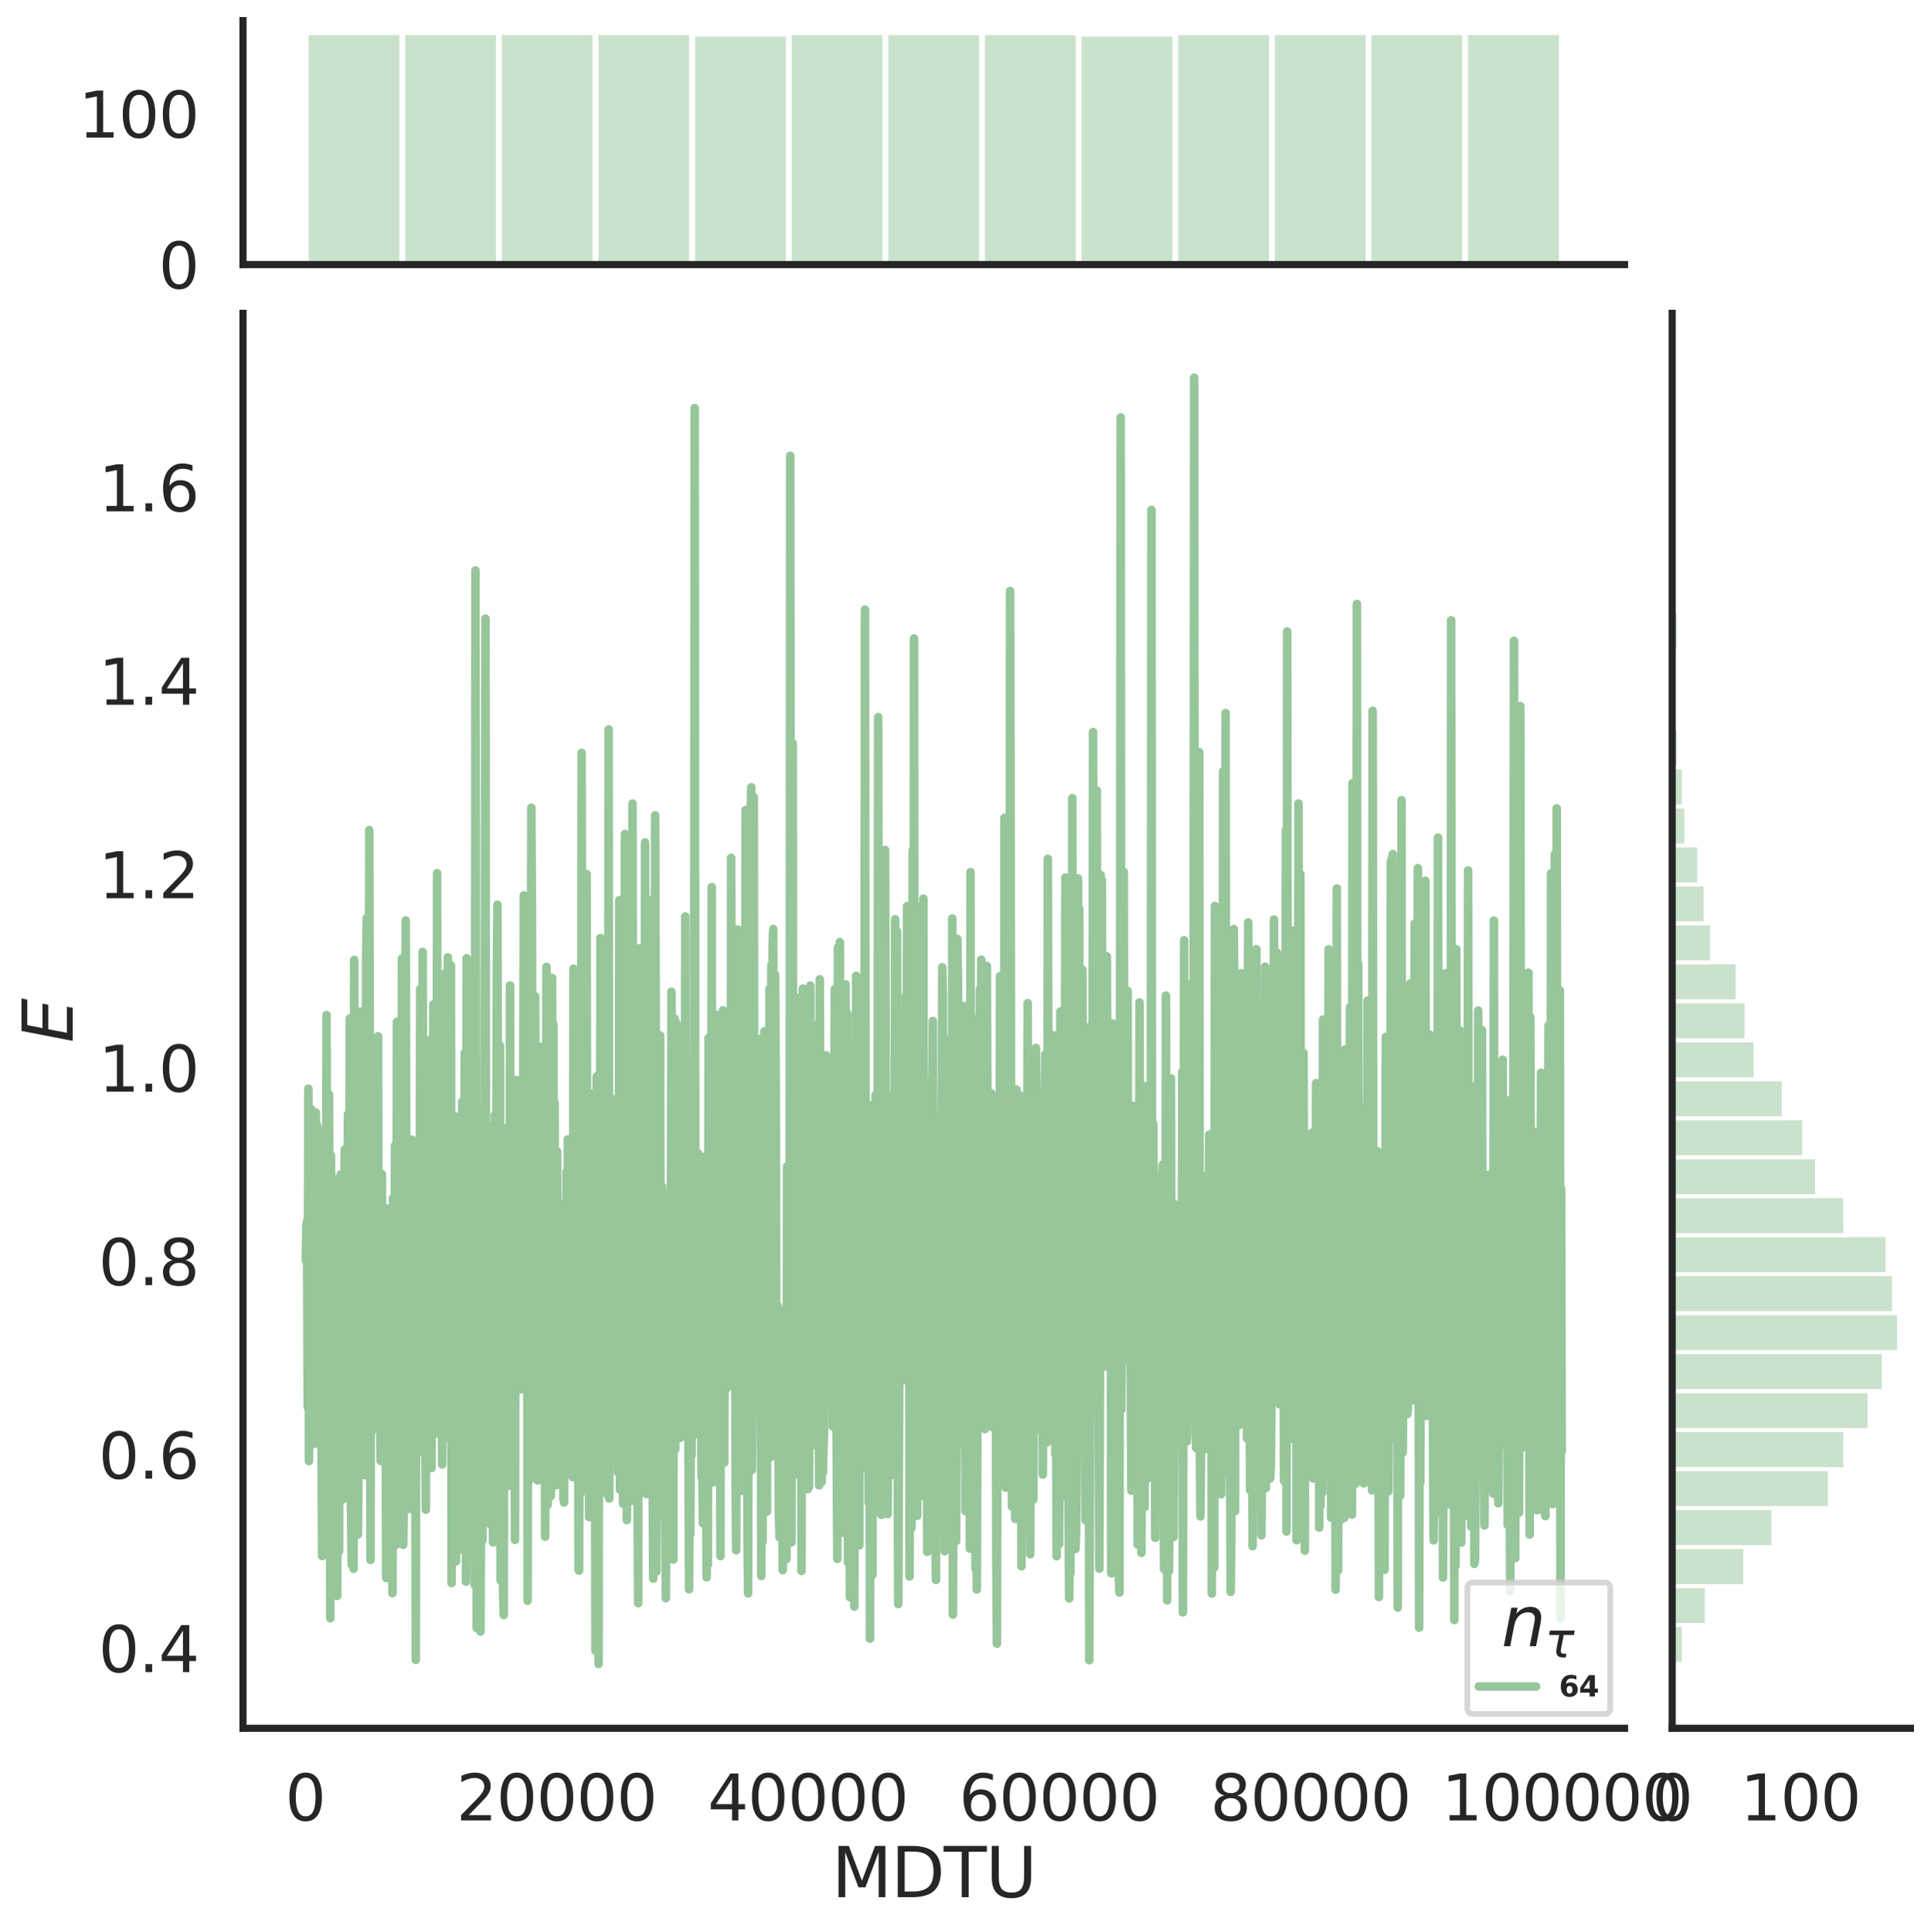 <?xml version="1.0" encoding="utf-8" standalone="no"?>
<!DOCTYPE svg PUBLIC "-//W3C//DTD SVG 1.1//EN"
  "http://www.w3.org/Graphics/SVG/1.1/DTD/svg11.dtd">
<svg height="675.079pt" version="1.1" viewBox="0 0 674.774 675.079" width="674.774pt" xmlns="http://www.w3.org/2000/svg" xmlns:xlink="http://www.w3.org/1999/xlink">
 <defs>
  <style type="text/css">*{stroke-linecap:butt;stroke-linejoin:round;}</style>
 </defs>
 <g id="figure_1">
  <g id="patch_1">
   <path d="M 0 675.079 
L 674.774 675.079 
L 674.774 0 
L 0 0 
z
" style="fill:#ffffff;"/>
  </g>
  <g id="axes_1">
   <g id="patch_2">
    <path d="M 84.914 603.86 
L 567.69 603.86 
L 567.69 109.485 
L 84.914 109.485 
z
" style="fill:none;"/>
   </g>
   <g id="matplotlib.axis_1">
    <g id="xtick_1">
     <g id="text_1">
      <!-- 0 -->
      <g style="fill:#262626;" transform="translate(99.64 636.077)scale(0.22 -0.22)">
       <defs>
        <path d="M 2034 4250 
Q 1547 4250 1301 3770 
Q 1056 3291 1056 2328 
Q 1056 1369 1301 889 
Q 1547 409 2034 409 
Q 2525 409 2770 889 
Q 3016 1369 3016 2328 
Q 3016 3291 2770 3770 
Q 2525 4250 2034 4250 
z
M 2034 4750 
Q 2819 4750 3233 4129 
Q 3647 3509 3647 2328 
Q 3647 1150 3233 529 
Q 2819 -91 2034 -91 
Q 1250 -91 836 529 
Q 422 1150 422 2328 
Q 422 3509 836 4129 
Q 1250 4750 2034 4750 
z
" id="DejaVuSans-30" transform="scale(0.016)"/>
       </defs>
       <use xlink:href="#DejaVuSans-30"/>
      </g>
     </g>
    </g>
    <g id="xtick_2">
     <g id="text_2">
      <!-- 20000 -->
      <g style="fill:#262626;" transform="translate(159.467 636.077)scale(0.22 -0.22)">
       <defs>
        <path d="M 1228 531 
L 3431 531 
L 3431 0 
L 469 0 
L 469 531 
Q 828 903 1448 1529 
Q 2069 2156 2228 2338 
Q 2531 2678 2651 2914 
Q 2772 3150 2772 3378 
Q 2772 3750 2511 3984 
Q 2250 4219 1831 4219 
Q 1534 4219 1204 4116 
Q 875 4013 500 3803 
L 500 4441 
Q 881 4594 1212 4672 
Q 1544 4750 1819 4750 
Q 2544 4750 2975 4387 
Q 3406 4025 3406 3419 
Q 3406 3131 3298 2873 
Q 3191 2616 2906 2266 
Q 2828 2175 2409 1742 
Q 1991 1309 1228 531 
z
" id="DejaVuSans-32" transform="scale(0.016)"/>
       </defs>
       <use xlink:href="#DejaVuSans-32"/>
       <use x="63.623" xlink:href="#DejaVuSans-30"/>
       <use x="127.246" xlink:href="#DejaVuSans-30"/>
       <use x="190.869" xlink:href="#DejaVuSans-30"/>
       <use x="254.492" xlink:href="#DejaVuSans-30"/>
      </g>
     </g>
    </g>
    <g id="xtick_3">
     <g id="text_3">
      <!-- 40000 -->
      <g style="fill:#262626;" transform="translate(247.288 636.077)scale(0.22 -0.22)">
       <defs>
        <path d="M 2419 4116 
L 825 1625 
L 2419 1625 
L 2419 4116 
z
M 2253 4666 
L 3047 4666 
L 3047 1625 
L 3713 1625 
L 3713 1100 
L 3047 1100 
L 3047 0 
L 2419 0 
L 2419 1100 
L 313 1100 
L 313 1709 
L 2253 4666 
z
" id="DejaVuSans-34" transform="scale(0.016)"/>
       </defs>
       <use xlink:href="#DejaVuSans-34"/>
       <use x="63.623" xlink:href="#DejaVuSans-30"/>
       <use x="127.246" xlink:href="#DejaVuSans-30"/>
       <use x="190.869" xlink:href="#DejaVuSans-30"/>
       <use x="254.492" xlink:href="#DejaVuSans-30"/>
      </g>
     </g>
    </g>
    <g id="xtick_4">
     <g id="text_4">
      <!-- 60000 -->
      <g style="fill:#262626;" transform="translate(335.109 636.077)scale(0.22 -0.22)">
       <defs>
        <path d="M 2113 2584 
Q 1688 2584 1439 2293 
Q 1191 2003 1191 1497 
Q 1191 994 1439 701 
Q 1688 409 2113 409 
Q 2538 409 2786 701 
Q 3034 994 3034 1497 
Q 3034 2003 2786 2293 
Q 2538 2584 2113 2584 
z
M 3366 4563 
L 3366 3988 
Q 3128 4100 2886 4159 
Q 2644 4219 2406 4219 
Q 1781 4219 1451 3797 
Q 1122 3375 1075 2522 
Q 1259 2794 1537 2939 
Q 1816 3084 2150 3084 
Q 2853 3084 3261 2657 
Q 3669 2231 3669 1497 
Q 3669 778 3244 343 
Q 2819 -91 2113 -91 
Q 1303 -91 875 529 
Q 447 1150 447 2328 
Q 447 3434 972 4092 
Q 1497 4750 2381 4750 
Q 2619 4750 2861 4703 
Q 3103 4656 3366 4563 
z
" id="DejaVuSans-36" transform="scale(0.016)"/>
       </defs>
       <use xlink:href="#DejaVuSans-36"/>
       <use x="63.623" xlink:href="#DejaVuSans-30"/>
       <use x="127.246" xlink:href="#DejaVuSans-30"/>
       <use x="190.869" xlink:href="#DejaVuSans-30"/>
       <use x="254.492" xlink:href="#DejaVuSans-30"/>
      </g>
     </g>
    </g>
    <g id="xtick_5">
     <g id="text_5">
      <!-- 80000 -->
      <g style="fill:#262626;" transform="translate(422.93 636.077)scale(0.22 -0.22)">
       <defs>
        <path d="M 2034 2216 
Q 1584 2216 1326 1975 
Q 1069 1734 1069 1313 
Q 1069 891 1326 650 
Q 1584 409 2034 409 
Q 2484 409 2743 651 
Q 3003 894 3003 1313 
Q 3003 1734 2745 1975 
Q 2488 2216 2034 2216 
z
M 1403 2484 
Q 997 2584 770 2862 
Q 544 3141 544 3541 
Q 544 4100 942 4425 
Q 1341 4750 2034 4750 
Q 2731 4750 3128 4425 
Q 3525 4100 3525 3541 
Q 3525 3141 3298 2862 
Q 3072 2584 2669 2484 
Q 3125 2378 3379 2068 
Q 3634 1759 3634 1313 
Q 3634 634 3220 271 
Q 2806 -91 2034 -91 
Q 1263 -91 848 271 
Q 434 634 434 1313 
Q 434 1759 690 2068 
Q 947 2378 1403 2484 
z
M 1172 3481 
Q 1172 3119 1398 2916 
Q 1625 2713 2034 2713 
Q 2441 2713 2670 2916 
Q 2900 3119 2900 3481 
Q 2900 3844 2670 4047 
Q 2441 4250 2034 4250 
Q 1625 4250 1398 4047 
Q 1172 3844 1172 3481 
z
" id="DejaVuSans-38" transform="scale(0.016)"/>
       </defs>
       <use xlink:href="#DejaVuSans-38"/>
       <use x="63.623" xlink:href="#DejaVuSans-30"/>
       <use x="127.246" xlink:href="#DejaVuSans-30"/>
       <use x="190.869" xlink:href="#DejaVuSans-30"/>
       <use x="254.492" xlink:href="#DejaVuSans-30"/>
      </g>
     </g>
    </g>
    <g id="xtick_6">
     <g id="text_6">
      <!-- 100000 -->
      <g style="fill:#262626;" transform="translate(503.753 636.077)scale(0.22 -0.22)">
       <defs>
        <path d="M 794 531 
L 1825 531 
L 1825 4091 
L 703 3866 
L 703 4441 
L 1819 4666 
L 2450 4666 
L 2450 531 
L 3481 531 
L 3481 0 
L 794 0 
L 794 531 
z
" id="DejaVuSans-31" transform="scale(0.016)"/>
       </defs>
       <use xlink:href="#DejaVuSans-31"/>
       <use x="63.623" xlink:href="#DejaVuSans-30"/>
       <use x="127.246" xlink:href="#DejaVuSans-30"/>
       <use x="190.869" xlink:href="#DejaVuSans-30"/>
       <use x="254.492" xlink:href="#DejaVuSans-30"/>
       <use x="318.115" xlink:href="#DejaVuSans-30"/>
      </g>
     </g>
    </g>
    <g id="text_7">
     <!-- MDTU -->
     <g style="fill:#262626;" transform="translate(290.596 662.888)scale(0.24 -0.24)">
      <defs>
       <path d="M 628 4666 
L 1569 4666 
L 2759 1491 
L 3956 4666 
L 4897 4666 
L 4897 0 
L 4281 0 
L 4281 4097 
L 3078 897 
L 2444 897 
L 1241 4097 
L 1241 0 
L 628 0 
L 628 4666 
z
" id="DejaVuSans-4d" transform="scale(0.016)"/>
       <path d="M 1259 4147 
L 1259 519 
L 2022 519 
Q 2988 519 3436 956 
Q 3884 1394 3884 2338 
Q 3884 3275 3436 3711 
Q 2988 4147 2022 4147 
L 1259 4147 
z
M 628 4666 
L 1925 4666 
Q 3281 4666 3915 4102 
Q 4550 3538 4550 2338 
Q 4550 1131 3912 565 
Q 3275 0 1925 0 
L 628 0 
L 628 4666 
z
" id="DejaVuSans-44" transform="scale(0.016)"/>
       <path d="M -19 4666 
L 3928 4666 
L 3928 4134 
L 2272 4134 
L 2272 0 
L 1638 0 
L 1638 4134 
L -19 4134 
L -19 4666 
z
" id="DejaVuSans-54" transform="scale(0.016)"/>
       <path d="M 556 4666 
L 1191 4666 
L 1191 1831 
Q 1191 1081 1462 751 
Q 1734 422 2344 422 
Q 2950 422 3222 751 
Q 3494 1081 3494 1831 
L 3494 4666 
L 4128 4666 
L 4128 1753 
Q 4128 841 3676 375 
Q 3225 -91 2344 -91 
Q 1459 -91 1007 375 
Q 556 841 556 1753 
L 556 4666 
z
" id="DejaVuSans-55" transform="scale(0.016)"/>
      </defs>
      <use xlink:href="#DejaVuSans-4d"/>
      <use x="86.279" xlink:href="#DejaVuSans-44"/>
      <use x="163.281" xlink:href="#DejaVuSans-54"/>
      <use x="224.365" xlink:href="#DejaVuSans-55"/>
     </g>
    </g>
   </g>
   <g id="matplotlib.axis_2">
    <g id="ytick_1">
     <g id="text_8">
      <!-- 0.4 -->
      <g style="fill:#262626;" transform="translate(34.428 584.245)scale(0.22 -0.22)">
       <defs>
        <path d="M 684 794 
L 1344 794 
L 1344 0 
L 684 0 
L 684 794 
z
" id="DejaVuSans-2e" transform="scale(0.016)"/>
       </defs>
       <use xlink:href="#DejaVuSans-30"/>
       <use x="63.623" xlink:href="#DejaVuSans-2e"/>
       <use x="95.41" xlink:href="#DejaVuSans-34"/>
      </g>
     </g>
    </g>
    <g id="ytick_2">
     <g id="text_9">
      <!-- 0.6 -->
      <g style="fill:#262626;" transform="translate(34.428 516.644)scale(0.22 -0.22)">
       <use xlink:href="#DejaVuSans-30"/>
       <use x="63.623" xlink:href="#DejaVuSans-2e"/>
       <use x="95.41" xlink:href="#DejaVuSans-36"/>
      </g>
     </g>
    </g>
    <g id="ytick_3">
     <g id="text_10">
      <!-- 0.8 -->
      <g style="fill:#262626;" transform="translate(34.428 449.043)scale(0.22 -0.22)">
       <use xlink:href="#DejaVuSans-30"/>
       <use x="63.623" xlink:href="#DejaVuSans-2e"/>
       <use x="95.41" xlink:href="#DejaVuSans-38"/>
      </g>
     </g>
    </g>
    <g id="ytick_4">
     <g id="text_11">
      <!-- 1.0 -->
      <g style="fill:#262626;" transform="translate(34.428 381.442)scale(0.22 -0.22)">
       <use xlink:href="#DejaVuSans-31"/>
       <use x="63.623" xlink:href="#DejaVuSans-2e"/>
       <use x="95.41" xlink:href="#DejaVuSans-30"/>
      </g>
     </g>
    </g>
    <g id="ytick_5">
     <g id="text_12">
      <!-- 1.2 -->
      <g style="fill:#262626;" transform="translate(34.428 313.841)scale(0.22 -0.22)">
       <use xlink:href="#DejaVuSans-31"/>
       <use x="63.623" xlink:href="#DejaVuSans-2e"/>
       <use x="95.41" xlink:href="#DejaVuSans-32"/>
      </g>
     </g>
    </g>
    <g id="ytick_6">
     <g id="text_13">
      <!-- 1.4 -->
      <g style="fill:#262626;" transform="translate(34.428 246.24)scale(0.22 -0.22)">
       <use xlink:href="#DejaVuSans-31"/>
       <use x="63.623" xlink:href="#DejaVuSans-2e"/>
       <use x="95.41" xlink:href="#DejaVuSans-34"/>
      </g>
     </g>
    </g>
    <g id="ytick_7">
     <g id="text_14">
      <!-- 1.6 -->
      <g style="fill:#262626;" transform="translate(34.428 178.639)scale(0.22 -0.22)">
       <use xlink:href="#DejaVuSans-31"/>
       <use x="63.623" xlink:href="#DejaVuSans-2e"/>
       <use x="95.41" xlink:href="#DejaVuSans-36"/>
      </g>
     </g>
    </g>
    <g id="text_15">
     <!-- $E$ -->
     <g style="fill:#262626;" transform="translate(25.436 364.352)rotate(-90)scale(0.24 -0.24)">
      <defs>
       <path d="M 1081 4666 
L 4031 4666 
L 3928 4134 
L 1606 4134 
L 1338 2753 
L 3566 2753 
L 3463 2222 
L 1234 2222 
L 909 531 
L 3284 531 
L 3181 0 
L 172 0 
L 1081 4666 
z
" id="DejaVuSans-Oblique-45" transform="scale(0.016)"/>
      </defs>
      <use transform="translate(0 0.094)" xlink:href="#DejaVuSans-Oblique-45"/>
     </g>
    </g>
   </g>
   <g id="line2d_1">
    <path clip-path="url(#p8bca4c9fd3)" d="M 106.859 440.351 
L 107.078 428.041 
L 107.298 426.622 
L 107.517 491.6 
L 107.737 380.391 
L 107.956 510.504 
L 108.176 449.357 
L 108.396 432.79 
L 108.615 483.554 
L 108.835 387.63 
L 109.274 486.029 
L 109.493 466.968 
L 109.713 471.021 
L 109.932 504.502 
L 110.372 388.748 
L 110.591 465.831 
L 110.811 393.073 
L 111.03 499.776 
L 111.25 408.895 
L 111.469 437.582 
L 111.689 405.34 
L 111.908 444.67 
L 112.128 462.903 
L 112.567 543.72 
L 113.006 402.699 
L 113.226 394.735 
L 113.445 431.47 
L 113.665 443.346 
L 113.884 468.862 
L 114.104 354.657 
L 114.324 441.934 
L 114.543 432.66 
L 114.763 435.247 
L 114.982 382.385 
L 115.421 565.416 
L 115.641 403.797 
L 115.86 427.989 
L 116.08 487.994 
L 116.299 432.476 
L 116.739 523.446 
L 117.178 438.441 
L 117.617 488.04 
L 117.836 557.605 
L 118.056 438.363 
L 118.275 427.42 
L 118.495 542.046 
L 118.715 411.188 
L 118.934 427.967 
L 119.154 410.297 
L 119.373 521.541 
L 119.593 456.973 
L 119.812 523.853 
L 120.032 495.291 
L 120.251 426.515 
L 120.471 401.623 
L 120.691 456.724 
L 120.91 446.827 
L 121.13 426.33 
L 121.349 451.406 
L 121.569 389.349 
L 121.788 475.976 
L 122.008 452.191 
L 122.227 355.879 
L 122.447 518.251 
L 122.667 528.38 
L 122.886 546.67 
L 123.106 477.967 
L 123.325 481.964 
L 123.545 548.115 
L 123.764 335.416 
L 124.203 501.13 
L 124.423 371.313 
L 124.643 411.459 
L 125.082 536.116 
L 125.301 508.198 
L 125.521 507.264 
L 125.96 353.41 
L 126.179 464.348 
L 126.399 373.753 
L 126.838 476.884 
L 127.058 374.254 
L 127.716 515.497 
L 127.936 335.012 
L 128.155 320.744 
L 128.375 366.3 
L 128.594 441.138 
L 128.814 457.39 
L 129.034 290.06 
L 129.253 382.935 
L 129.473 545.034 
L 129.692 431.47 
L 129.912 500.233 
L 130.131 455.363 
L 130.351 458.602 
L 130.57 454.581 
L 130.79 467.372 
L 131.01 405.556 
L 131.229 408.414 
L 131.449 391.361 
L 131.668 463 
L 131.888 375.291 
L 132.107 362.092 
L 132.327 476.152 
L 132.546 468.708 
L 132.766 474.076 
L 132.986 510.455 
L 133.205 471.2 
L 133.425 410.244 
L 133.644 502.391 
L 133.864 458.77 
L 134.083 490.399 
L 134.303 455.678 
L 134.522 457.517 
L 134.742 482.929 
L 134.962 551.362 
L 135.181 422.203 
L 135.401 508.8 
L 135.62 487.752 
L 135.84 487.976 
L 136.059 477.044 
L 136.279 530.325 
L 136.498 423.66 
L 136.718 422.274 
L 137.157 556.658 
L 137.377 418.533 
L 137.816 471.982 
L 138.035 400.2 
L 138.255 495.055 
L 138.474 539.705 
L 138.694 357.062 
L 138.913 369.175 
L 139.133 483.868 
L 139.572 361.958 
L 139.792 389.94 
L 140.011 525 
L 140.231 481.858 
L 140.45 334.91 
L 140.67 365.53 
L 140.889 539.755 
L 141.109 521.446 
L 141.329 382.296 
L 141.548 425.067 
L 141.768 321.61 
L 142.207 527.44 
L 142.646 441.792 
L 143.085 461.9 
L 143.305 440.202 
L 143.524 446.009 
L 143.744 512.487 
L 143.963 398.203 
L 144.183 527.381 
L 144.402 440.436 
L 144.622 401.98 
L 144.841 500.767 
L 145.061 468.773 
L 145.281 579.984 
L 145.5 408.904 
L 145.72 469.381 
L 145.939 447.543 
L 146.378 507.457 
L 146.598 500.219 
L 146.817 345.632 
L 147.476 505.281 
L 147.696 332.597 
L 147.915 469.716 
L 148.135 364.438 
L 148.574 495.046 
L 148.793 527.491 
L 149.013 429.146 
L 149.232 487.658 
L 149.452 387.635 
L 149.672 397.986 
L 149.891 479.815 
L 150.33 363.323 
L 150.55 465.227 
L 150.769 512.953 
L 150.989 474.996 
L 151.208 497.847 
L 151.428 350.988 
L 151.867 485.252 
L 152.087 451.49 
L 152.306 494.362 
L 152.526 435.655 
L 152.745 305.091 
L 152.965 500.868 
L 153.404 418.261 
L 153.624 500.45 
L 153.843 394.304 
L 154.063 409.696 
L 154.502 511.72 
L 154.721 478.243 
L 155.16 340.315 
L 155.38 480.689 
L 155.6 469.642 
L 155.819 471.674 
L 156.039 446.045 
L 156.258 464.812 
L 156.478 334.489 
L 156.697 415.012 
L 156.917 375.507 
L 157.136 502.588 
L 157.356 454.735 
L 157.575 337.305 
L 157.795 553.134 
L 158.015 424.628 
L 158.234 481.157 
L 158.673 396.362 
L 158.893 465.681 
L 159.112 418.087 
L 159.332 545.553 
L 159.551 390.177 
L 159.771 440.196 
L 159.991 431.56 
L 160.21 541.713 
L 160.43 456.232 
L 160.649 491.352 
L 160.869 419.461 
L 161.088 434.338 
L 161.308 431.32 
L 161.527 384.93 
L 161.747 536.889 
L 162.186 416.695 
L 162.406 367.862 
L 162.625 427.235 
L 162.845 552.648 
L 163.064 334.814 
L 163.503 501.314 
L 163.723 379.79 
L 163.943 467.406 
L 164.162 434.12 
L 164.382 502.736 
L 164.601 490.169 
L 164.821 525.747 
L 165.26 351.232 
L 165.699 497.385 
L 165.919 553.819 
L 166.138 199.289 
L 166.577 568.823 
L 166.797 532.288 
L 167.016 514.636 
L 167.236 508.211 
L 167.455 444.762 
L 167.675 440.134 
L 167.894 570.052 
L 168.114 514.035 
L 168.334 535.713 
L 168.553 538.299 
L 168.773 501.148 
L 168.992 411.428 
L 169.212 503.8 
L 169.651 216.168 
L 169.87 511.73 
L 170.09 392.872 
L 170.529 526.232 
L 170.749 531.995 
L 171.188 465.131 
L 171.407 532.708 
L 171.627 408.177 
L 171.846 478.041 
L 172.066 401.738 
L 172.286 538.905 
L 172.505 459.593 
L 172.725 521.42 
L 172.944 389.552 
L 173.164 471.713 
L 173.383 443.454 
L 173.603 341.2 
L 173.822 316.11 
L 174.042 429.296 
L 174.262 467.301 
L 174.701 365.352 
L 174.92 552.215 
L 175.14 410.353 
L 175.359 497.383 
L 175.579 478.695 
L 175.798 555.902 
L 176.018 564.297 
L 176.238 394.295 
L 176.677 463.09 
L 176.896 397.597 
L 177.335 440.364 
L 177.555 519.248 
L 177.774 452.42 
L 177.994 495.057 
L 178.213 344.345 
L 178.433 427.241 
L 178.653 424.672 
L 178.872 467.32 
L 179.092 410.927 
L 179.311 466.052 
L 179.531 391.942 
L 179.97 538.033 
L 180.189 380.303 
L 180.409 377.36 
L 180.629 435.62 
L 180.848 458.5 
L 181.068 452.14 
L 181.287 449.729 
L 181.507 441.687 
L 181.726 444.189 
L 181.946 444.941 
L 182.165 485.399 
L 182.385 455.337 
L 182.605 463.56 
L 183.044 312.857 
L 183.263 348.498 
L 183.483 478.267 
L 183.702 442.645 
L 183.922 470.986 
L 184.141 322.298 
L 184.361 559.309 
L 184.8 329.727 
L 185.02 476.039 
L 185.239 516.87 
L 185.678 282.219 
L 185.898 321.877 
L 186.117 490.014 
L 186.337 386.232 
L 186.557 514.455 
L 186.996 348.113 
L 187.215 411.875 
L 187.435 384.64 
L 187.654 424.546 
L 187.874 517.286 
L 188.093 509.338 
L 188.532 379.574 
L 188.752 365.743 
L 188.972 455.501 
L 189.191 455.042 
L 189.411 438.808 
L 189.63 444.174 
L 189.85 397.638 
L 190.069 488.999 
L 190.289 463.937 
L 190.508 536.924 
L 190.728 463.882 
L 190.948 337.844 
L 191.167 484.348 
L 191.387 525.735 
L 191.606 477.382 
L 191.826 402.436 
L 192.045 456.558 
L 192.265 388.699 
L 192.484 522.731 
L 192.704 500.913 
L 192.924 341.672 
L 193.143 440.374 
L 193.363 357.718 
L 193.582 433.488 
L 193.802 385.431 
L 194.021 485.104 
L 194.241 423.511 
L 194.46 518.919 
L 194.68 402.291 
L 194.9 483.002 
L 195.119 427.656 
L 195.339 479.625 
L 195.558 492.817 
L 195.997 420.531 
L 196.217 500.597 
L 196.436 478.479 
L 196.656 431.307 
L 196.876 523.565 
L 197.095 524.989 
L 197.315 437.846 
L 197.534 499 
L 197.754 498.491 
L 197.973 409.443 
L 198.193 476.406 
L 198.412 398.16 
L 198.632 478.624 
L 198.851 470.948 
L 199.071 435.919 
L 199.51 466.998 
L 199.73 438.49 
L 199.949 515.016 
L 200.169 516.113 
L 200.388 338.488 
L 200.608 437.726 
L 200.827 457.459 
L 201.047 493.035 
L 201.267 468.976 
L 201.486 480.511 
L 201.706 504.747 
L 201.925 350.659 
L 202.145 548.486 
L 202.364 548.812 
L 202.584 476.227 
L 202.803 467.923 
L 203.023 464.185 
L 203.243 263.076 
L 203.462 437.585 
L 203.682 521.086 
L 204.121 493.355 
L 204.34 388.212 
L 204.56 489.306 
L 204.999 305.394 
L 205.219 470.989 
L 205.438 471.279 
L 205.658 442.819 
L 205.877 530.07 
L 206.097 411.637 
L 206.316 477.962 
L 206.536 403.234 
L 206.755 513.874 
L 206.975 468.939 
L 207.195 382.098 
L 207.414 447.314 
L 207.634 395.625 
L 207.853 437.919 
L 208.073 576.771 
L 208.512 376.098 
L 208.731 499.962 
L 208.951 462.767 
L 209.17 581.388 
L 209.39 405.543 
L 209.61 508.622 
L 209.829 327.761 
L 210.268 500.118 
L 210.707 346.793 
L 211.146 513.306 
L 211.366 481.137 
L 211.586 480.958 
L 211.805 480.611 
L 212.025 417.906 
L 212.244 522.222 
L 212.464 451.154 
L 212.683 254.862 
L 212.903 523.593 
L 213.342 383.477 
L 213.562 437.465 
L 213.781 402.781 
L 214.001 403.64 
L 214.22 430.391 
L 214.44 430.007 
L 214.659 411.729 
L 214.879 413.747 
L 215.098 388.857 
L 215.318 457.9 
L 215.538 422.245 
L 215.757 452.293 
L 215.977 514.488 
L 216.196 449.39 
L 216.416 314.478 
L 216.635 520.486 
L 217.074 375.074 
L 217.294 482.425 
L 217.514 450.848 
L 217.733 525.386 
L 217.953 451.071 
L 218.172 416.717 
L 218.392 291.388 
L 218.611 426.106 
L 218.831 425.378 
L 219.05 531.134 
L 219.489 460.84 
L 219.709 398.499 
L 219.929 429.64 
L 220.148 435.26 
L 220.368 399.445 
L 220.587 524.44 
L 220.807 499.758 
L 221.026 280.746 
L 221.246 409.307 
L 221.465 425.428 
L 221.685 375.919 
L 221.905 460.781 
L 222.124 445.472 
L 222.344 482.995 
L 222.563 481.728 
L 223.002 560.145 
L 223.222 360 
L 223.441 331.313 
L 223.661 348.61 
L 223.881 417.44 
L 224.32 369.935 
L 224.759 494.529 
L 224.978 393.705 
L 225.198 461.993 
L 225.417 294.329 
L 225.637 451.702 
L 225.857 522.051 
L 226.076 468.12 
L 226.296 370.541 
L 226.515 489.082 
L 226.954 377.077 
L 227.174 390.122 
L 227.393 473.047 
L 227.613 314.424 
L 227.833 518.367 
L 228.052 516.679 
L 228.272 551.586 
L 228.491 366.507 
L 228.711 441.453 
L 228.93 284.857 
L 229.15 363.609 
L 229.369 549.164 
L 229.589 510.188 
L 229.808 396.612 
L 230.028 495.039 
L 230.467 456.502 
L 230.687 361.818 
L 230.906 529.127 
L 231.126 448.916 
L 231.345 414.52 
L 231.565 423.138 
L 232.004 461.773 
L 232.224 442.082 
L 232.663 558.414 
L 232.882 521.777 
L 233.102 509.444 
L 233.321 482.976 
L 233.541 521.857 
L 233.76 541.015 
L 233.98 475.97 
L 234.2 484.411 
L 234.419 435.073 
L 234.639 346.53 
L 234.858 463.738 
L 235.297 544.901 
L 235.517 392.857 
L 235.736 355.901 
L 235.956 506.387 
L 236.176 357.209 
L 236.395 447.973 
L 236.615 359.389 
L 236.834 484.675 
L 237.054 443.772 
L 237.273 458.756 
L 237.712 502.379 
L 237.932 376.344 
L 238.151 429.398 
L 238.371 358.519 
L 238.591 485.378 
L 238.81 436.528 
L 239.03 455.385 
L 239.249 444.564 
L 239.469 320.208 
L 239.688 494.76 
L 239.908 421.83 
L 240.127 449.857 
L 240.347 453.682 
L 240.786 555.29 
L 241.006 510.681 
L 241.225 536.016 
L 241.445 485.34 
L 241.664 508.528 
L 241.884 385.644 
L 242.103 481.623 
L 242.323 501.427 
L 242.543 394.195 
L 242.762 142.583 
L 242.982 467.022 
L 243.201 499.167 
L 243.421 431.066 
L 243.64 456.406 
L 243.86 452.767 
L 244.079 403.14 
L 244.299 421.933 
L 244.519 426.865 
L 244.738 446.321 
L 244.958 496.231 
L 245.177 516.055 
L 245.397 506.102 
L 245.616 532.22 
L 245.836 525.246 
L 246.055 404.28 
L 246.275 408.573 
L 246.934 551.154 
L 247.153 472.118 
L 247.373 546.628 
L 247.592 362.694 
L 247.812 393.109 
L 248.031 461.51 
L 248.251 474.449 
L 248.47 478.243 
L 248.69 309.965 
L 248.91 508.185 
L 249.129 517.949 
L 249.349 413.18 
L 249.568 514.535 
L 249.788 451.105 
L 250.007 354.497 
L 250.227 361.635 
L 250.446 501.736 
L 250.666 433.862 
L 250.886 433.034 
L 251.105 418.218 
L 251.325 380.913 
L 251.764 543.713 
L 251.983 361.476 
L 252.203 478.602 
L 252.422 506.497 
L 252.642 352.985 
L 252.862 463.69 
L 253.081 511.046 
L 253.301 451.83 
L 253.52 440.8 
L 253.74 403.663 
L 253.959 485.076 
L 254.179 387.148 
L 254.398 467.239 
L 254.618 465.182 
L 254.838 478.494 
L 255.057 433.603 
L 255.277 445.708 
L 255.496 299.732 
L 255.716 371.302 
L 255.935 374.919 
L 256.155 380.915 
L 256.374 371.956 
L 256.594 370.783 
L 256.814 418.562 
L 257.033 514.004 
L 257.253 541.67 
L 257.692 324.749 
L 257.911 356.124 
L 258.131 330.862 
L 258.35 484.833 
L 258.57 433.396 
L 258.789 449.882 
L 259.009 435.497 
L 259.229 520.931 
L 259.448 377.617 
L 259.887 499.046 
L 260.107 409.7 
L 260.326 418.371 
L 260.546 283.048 
L 260.765 459.513 
L 260.985 387.49 
L 261.205 537.279 
L 261.424 556.718 
L 261.644 439.893 
L 261.863 419.747 
L 262.083 460.243 
L 262.302 284.339 
L 262.522 275.065 
L 262.741 513.666 
L 262.961 484.968 
L 263.181 489.203 
L 263.4 278.513 
L 263.62 455.063 
L 263.839 441.429 
L 264.059 413.612 
L 264.278 479.601 
L 264.498 460.243 
L 264.717 405.568 
L 264.937 386.164 
L 265.157 454.878 
L 265.376 385.505 
L 265.596 362.989 
L 266.035 550.661 
L 266.254 414.999 
L 266.474 538.654 
L 266.913 383.501 
L 267.133 360.343 
L 267.572 484.5 
L 267.791 523.239 
L 268.011 528.111 
L 268.23 388.713 
L 268.45 483.015 
L 268.669 481.889 
L 268.889 345.491 
L 269.328 509.071 
L 269.548 337.181 
L 269.767 505.456 
L 269.987 329.989 
L 270.206 324.596 
L 270.426 495.546 
L 270.645 471.747 
L 270.865 340.604 
L 271.084 385.441 
L 271.304 488.054 
L 271.524 507.602 
L 271.743 456.219 
L 272.182 529.108 
L 272.402 537.136 
L 272.621 471.664 
L 272.841 470.249 
L 273.06 457.883 
L 273.28 458.566 
L 273.5 548.59 
L 273.719 468.47 
L 273.939 493.937 
L 274.158 493.86 
L 274.378 511.614 
L 274.597 482.487 
L 274.817 544.767 
L 275.036 407.526 
L 275.476 479.182 
L 275.695 463.758 
L 275.915 515.918 
L 276.134 159.256 
L 276.573 538.866 
L 277.012 259.74 
L 277.232 515.616 
L 277.452 503.285 
L 277.671 422.351 
L 277.891 474.668 
L 278.11 384.575 
L 278.33 503.225 
L 278.549 458.151 
L 278.769 348.792 
L 278.988 463.9 
L 279.208 492.524 
L 279.427 503.068 
L 279.647 427.862 
L 279.867 399.842 
L 280.086 548.918 
L 280.525 345.4 
L 280.745 517.543 
L 280.964 446.288 
L 281.184 431.503 
L 281.403 402.78 
L 281.623 506.341 
L 281.843 472.373 
L 282.062 396.014 
L 282.282 520.298 
L 282.501 466.325 
L 282.721 519.522 
L 282.94 451.799 
L 283.16 344.373 
L 283.379 470.808 
L 283.599 434.82 
L 283.819 435.489 
L 284.258 481.159 
L 284.477 439.878 
L 284.697 437.086 
L 284.916 400.369 
L 285.136 505.019 
L 285.355 403.256 
L 285.575 357.953 
L 286.234 519.004 
L 286.453 342.172 
L 286.673 397.425 
L 286.892 391.507 
L 287.112 517.769 
L 287.331 472.479 
L 287.551 514.62 
L 287.771 505.12 
L 287.99 500.876 
L 288.21 373.916 
L 288.429 406.019 
L 288.649 368.732 
L 288.868 446.493 
L 289.088 455.241 
L 289.307 385.351 
L 289.527 381.057 
L 289.746 443.864 
L 289.966 410.64 
L 290.405 446.679 
L 290.625 408.277 
L 291.064 498.421 
L 291.283 404.208 
L 291.503 405.441 
L 291.722 345.575 
L 291.942 452.817 
L 292.381 507.934 
L 292.601 544.685 
L 292.82 331.057 
L 293.04 504.47 
L 293.259 490.149 
L 293.479 329.183 
L 293.698 413.459 
L 293.918 444.847 
L 294.138 397.551 
L 294.357 507.958 
L 294.577 494.538 
L 294.796 535.541 
L 295.016 533.678 
L 295.455 343.923 
L 295.674 456.878 
L 295.894 388.059 
L 296.114 354.137 
L 296.333 545.857 
L 296.553 420.791 
L 296.992 558.068 
L 297.211 370.567 
L 297.431 439.553 
L 297.65 391.921 
L 297.87 465.175 
L 298.09 466.723 
L 298.309 447.498 
L 298.529 561.343 
L 298.748 469.876 
L 298.968 455.488 
L 299.187 340.938 
L 299.407 342.044 
L 299.626 482.418 
L 299.846 420.953 
L 300.065 395.678 
L 300.285 539.938 
L 300.505 394.175 
L 300.724 513.597 
L 301.383 468.783 
L 301.822 479.473 
L 302.041 456.325 
L 302.261 212.994 
L 302.481 412.81 
L 302.7 448.981 
L 302.92 406.479 
L 303.139 443.735 
L 303.359 449.649 
L 303.578 525.222 
L 303.798 474.044 
L 304.017 572.569 
L 304.237 457.003 
L 304.457 462.383 
L 304.896 550.215 
L 305.115 385.912 
L 305.335 404.367 
L 305.554 391.624 
L 305.774 415.651 
L 305.993 382.581 
L 306.433 488.415 
L 306.652 435.31 
L 306.872 250.565 
L 307.311 496.47 
L 307.53 397.632 
L 307.75 526.08 
L 307.969 529.287 
L 308.189 427.819 
L 308.409 391.707 
L 308.628 323.777 
L 308.848 342.607 
L 309.067 309.223 
L 309.287 297 
L 309.726 454.228 
L 309.945 467.018 
L 310.165 529.049 
L 310.384 496.08 
L 310.604 382.925 
L 310.824 450.744 
L 311.263 412.079 
L 311.482 492.26 
L 311.702 393.109 
L 311.921 515.251 
L 312.141 443.374 
L 312.36 471.144 
L 312.58 440.825 
L 312.8 321.177 
L 313.239 471.553 
L 313.458 325.442 
L 313.678 506.8 
L 313.897 560.471 
L 314.336 459.557 
L 314.556 447.869 
L 314.776 380.095 
L 314.995 480.582 
L 315.215 467.522 
L 315.434 482.398 
L 315.654 401.206 
L 315.873 481.279 
L 316.093 480.98 
L 316.532 347.995 
L 316.752 378.229 
L 316.971 316.594 
L 317.191 421.902 
L 317.41 424.161 
L 317.63 357.017 
L 317.849 550.841 
L 318.069 409.109 
L 318.288 518.685 
L 318.508 533.886 
L 318.728 509.175 
L 318.947 297.076 
L 319.167 496.499 
L 319.386 223.107 
L 319.606 437.405 
L 319.825 316.241 
L 320.484 529.626 
L 320.923 481.927 
L 321.143 354.051 
L 321.362 437.324 
L 321.582 368.496 
L 321.801 522.578 
L 322.24 386.793 
L 322.46 516.423 
L 322.679 313.984 
L 322.899 514.328 
L 323.119 481.524 
L 323.338 480.407 
L 323.558 461.243 
L 323.777 386.545 
L 323.997 542.233 
L 324.216 377.965 
L 324.436 480.569 
L 324.655 421.08 
L 324.875 417.493 
L 325.095 422.318 
L 325.314 412.278 
L 325.534 392.245 
L 325.753 392.359 
L 325.973 356.731 
L 326.412 486.902 
L 326.631 452.09 
L 326.851 539.193 
L 327.071 552.044 
L 327.29 390.576 
L 327.51 533.653 
L 327.729 500.105 
L 327.949 433.107 
L 328.168 530.951 
L 328.388 460.39 
L 328.607 529.577 
L 328.827 533.359 
L 329.266 337.956 
L 329.486 348.054 
L 329.705 515.456 
L 329.925 506.631 
L 330.144 541.999 
L 330.364 534.979 
L 330.583 457.709 
L 331.022 363.3 
L 331.462 438.862 
L 331.681 474.186 
L 332.12 499.406 
L 332.34 379.258 
L 332.559 535.688 
L 332.779 320.898 
L 332.998 564.143 
L 333.438 440.452 
L 333.657 479.347 
L 333.877 423.014 
L 334.096 538.487 
L 334.316 480.951 
L 334.535 328.104 
L 334.755 342.443 
L 334.974 445.228 
L 335.414 504.57 
L 335.633 439.71 
L 335.853 439.907 
L 336.072 443.649 
L 336.292 461.176 
L 336.511 351.489 
L 336.95 413.628 
L 337.17 422.037 
L 337.39 527.992 
L 337.609 432.361 
L 337.829 497.475 
L 338.048 367.193 
L 338.268 478.613 
L 338.487 505.787 
L 338.707 378.007 
L 338.926 541.088 
L 339.146 304.746 
L 339.366 524.178 
L 339.585 414.417 
L 339.805 524.129 
L 340.024 500.71 
L 340.244 356.097 
L 340.463 522.155 
L 340.683 491.576 
L 340.902 548.24 
L 341.122 424.906 
L 341.341 555.38 
L 341.781 423.253 
L 342 471.153 
L 342.22 460.421 
L 342.439 345.544 
L 342.659 461.284 
L 342.878 335.319 
L 343.098 389.767 
L 343.317 397.739 
L 343.537 455.726 
L 343.757 398.02 
L 343.976 496.576 
L 344.196 499.326 
L 344.415 400.352 
L 344.635 425.536 
L 344.854 337.534 
L 345.074 399.798 
L 345.293 384.61 
L 345.513 473.554 
L 345.733 461.637 
L 345.952 459.601 
L 346.172 400.775 
L 346.391 382 
L 346.611 486.951 
L 346.83 498.697 
L 347.05 481.202 
L 347.269 396.335 
L 347.489 498.665 
L 347.709 494.797 
L 347.928 428.691 
L 348.148 542.706 
L 348.367 574.325 
L 348.587 476.681 
L 348.806 438.181 
L 349.026 450.777 
L 349.245 478.242 
L 349.465 341.126 
L 350.124 503.203 
L 350.343 464.282 
L 350.563 512.414 
L 350.782 514.463 
L 351.002 285.753 
L 351.221 335.022 
L 351.441 519.773 
L 351.66 461.861 
L 351.88 455.379 
L 352.1 519.015 
L 352.319 412.219 
L 352.539 479.677 
L 352.758 432.827 
L 352.978 206.489 
L 353.197 309.954 
L 353.417 481.12 
L 353.636 526.408 
L 353.856 449.898 
L 354.076 444.523 
L 354.295 489.597 
L 354.515 478.243 
L 354.734 530.696 
L 355.173 380.688 
L 355.393 524.229 
L 355.832 485.213 
L 356.052 395.177 
L 356.271 437.931 
L 356.491 382.776 
L 356.93 547.245 
L 357.149 439.594 
L 357.369 498.148 
L 357.588 522.701 
L 357.808 432.948 
L 358.247 512.09 
L 358.467 394.925 
L 358.686 446.948 
L 358.906 423.791 
L 359.125 350.497 
L 359.345 450.249 
L 359.564 420.431 
L 360.003 543.067 
L 360.443 418.235 
L 360.662 432.04 
L 360.882 420.029 
L 361.101 523.922 
L 361.321 431.992 
L 361.54 433.082 
L 361.76 494.633 
L 361.979 366.149 
L 362.199 381.059 
L 362.419 469.59 
L 362.638 499.489 
L 362.858 456.826 
L 363.077 484.569 
L 363.516 425.037 
L 363.736 450.585 
L 363.955 382.13 
L 364.395 515.213 
L 364.614 483.978 
L 364.834 387.78 
L 365.053 455.302 
L 365.273 368.372 
L 365.492 460.121 
L 365.712 500.022 
L 365.931 503.927 
L 366.151 300.082 
L 366.59 467.516 
L 366.81 438.638 
L 367.249 496.371 
L 367.468 409.272 
L 367.688 483.095 
L 367.907 467.1 
L 368.347 361.773 
L 368.566 412.053 
L 368.786 508.192 
L 369.005 449.903 
L 369.225 543.764 
L 369.444 401.874 
L 369.664 468.522 
L 369.883 416.212 
L 370.103 539.476 
L 370.322 485.939 
L 370.542 353.405 
L 370.762 451.958 
L 370.981 357.115 
L 371.201 454.161 
L 371.42 366.377 
L 371.64 415.158 
L 371.859 522.857 
L 372.298 306.623 
L 372.518 423.482 
L 372.738 452.369 
L 372.957 440.316 
L 373.177 441.526 
L 373.396 525.565 
L 373.616 558.486 
L 373.835 539.109 
L 374.055 549.69 
L 374.274 387.202 
L 374.494 472.548 
L 374.714 278.893 
L 374.933 490.741 
L 375.153 490.881 
L 375.372 453.899 
L 375.592 365.17 
L 375.811 541.227 
L 376.031 536.033 
L 376.25 512.613 
L 376.47 475.128 
L 376.69 306.903 
L 376.909 395.198 
L 377.129 317.488 
L 377.348 453.569 
L 377.568 476.146 
L 377.787 466.523 
L 378.007 450.391 
L 378.226 338.842 
L 378.666 472.106 
L 378.885 505.259 
L 379.105 404.725 
L 379.324 531.141 
L 379.544 438.151 
L 379.763 481.96 
L 379.983 497.991 
L 380.202 467.862 
L 380.422 459.298 
L 380.641 580.093 
L 380.861 520.102 
L 381.081 358.494 
L 381.3 367.225 
L 381.52 452.574 
L 381.739 434.791 
L 381.959 255.759 
L 382.398 436.62 
L 382.837 363.826 
L 383.057 390.784 
L 383.276 276.235 
L 383.496 447.814 
L 383.715 445.554 
L 384.154 548.112 
L 384.374 485.038 
L 384.593 305.69 
L 384.813 310.521 
L 385.033 307.481 
L 385.252 451.275 
L 385.472 470.845 
L 385.911 375.658 
L 386.13 477.45 
L 386.35 468.568 
L 386.569 362.166 
L 386.789 334.129 
L 387.009 399.324 
L 387.448 438.16 
L 387.667 376.581 
L 387.887 435.865 
L 388.106 436.772 
L 388.326 549.725 
L 388.765 357.596 
L 388.985 450.1 
L 389.204 408.011 
L 389.643 516.108 
L 389.863 394.346 
L 390.082 411.532 
L 390.302 479.419 
L 390.521 498.563 
L 390.741 477.815 
L 390.96 550.622 
L 391.18 556.447 
L 391.619 145.837 
L 391.839 492.614 
L 392.058 445.689 
L 392.278 475.202 
L 392.717 304.654 
L 392.936 446.924 
L 393.156 432.031 
L 393.376 433.573 
L 393.595 466.575 
L 393.815 446.79 
L 394.034 346.202 
L 394.254 460.926 
L 394.473 450.175 
L 394.693 388.187 
L 394.912 469.455 
L 395.132 482.257 
L 395.352 520.871 
L 395.791 398.852 
L 396.01 457.307 
L 396.23 386.411 
L 396.449 443.486 
L 396.669 425.154 
L 396.888 490.187 
L 397.108 455.399 
L 397.328 397.918 
L 397.547 539.707 
L 397.767 457.657 
L 397.986 493.732 
L 398.206 350.235 
L 398.425 419.105 
L 398.645 395.436 
L 398.864 542.548 
L 399.304 386.025 
L 399.523 426.341 
L 399.743 417.908 
L 399.962 526.668 
L 400.182 488.691 
L 400.401 379.503 
L 400.621 510.129 
L 400.84 489.632 
L 401.06 419.565 
L 401.279 516.463 
L 401.499 423.229 
L 401.719 424.026 
L 401.938 466.934 
L 402.158 375.981 
L 402.377 178.153 
L 402.597 492.146 
L 402.816 503.99 
L 403.036 392.672 
L 403.255 460.548 
L 403.475 468.915 
L 403.695 537.329 
L 403.914 435.488 
L 404.134 476.847 
L 404.573 462.866 
L 404.792 495.008 
L 405.012 487.35 
L 405.231 521.677 
L 405.451 517.692 
L 405.89 424.304 
L 406.11 410.386 
L 406.329 406.906 
L 406.549 443.908 
L 406.768 548.218 
L 406.988 539.265 
L 407.207 547.337 
L 407.427 347.878 
L 407.866 559.176 
L 408.086 441.697 
L 408.525 548.869 
L 408.744 498.887 
L 408.964 520.223 
L 409.183 376.781 
L 409.403 481.563 
L 409.623 445.7 
L 409.842 462.315 
L 410.062 537.081 
L 410.281 500.595 
L 410.501 495.781 
L 410.72 420.818 
L 410.94 455.81 
L 411.159 439.466 
L 411.379 472.346 
L 411.598 461.056 
L 411.818 487.04 
L 412.038 461.617 
L 412.257 449.596 
L 412.916 488.274 
L 413.135 374.547 
L 413.355 563.355 
L 413.574 473.84 
L 413.794 328.522 
L 414.014 431.105 
L 414.233 430.347 
L 414.453 343.669 
L 414.672 503.699 
L 414.892 501.26 
L 415.331 405.931 
L 415.55 433.54 
L 415.77 384.491 
L 415.99 429.235 
L 416.209 427.598 
L 416.429 378.154 
L 416.648 461.351 
L 416.868 474.29 
L 417.087 416.443 
L 417.307 131.956 
L 417.526 468.821 
L 417.746 455.808 
L 417.966 505.918 
L 418.185 373.863 
L 418.405 375.432 
L 418.624 482.528 
L 418.844 483.082 
L 419.063 262.784 
L 419.283 506.347 
L 419.502 529.867 
L 419.722 505.952 
L 419.942 417.528 
L 420.161 431.222 
L 420.381 433.385 
L 420.6 441.303 
L 420.82 473.292 
L 421.039 417.48 
L 421.259 410.949 
L 421.478 506.301 
L 421.698 422.615 
L 421.917 454.178 
L 422.137 425.162 
L 422.357 431.798 
L 422.576 396.422 
L 422.796 413.956 
L 423.015 475.751 
L 423.235 408.264 
L 423.454 556.793 
L 423.893 451.567 
L 424.113 409.604 
L 424.333 547.709 
L 424.552 316.555 
L 424.772 399.923 
L 424.991 319.481 
L 425.211 499.125 
L 425.43 520.793 
L 425.65 428.472 
L 425.869 487.93 
L 426.089 408.73 
L 426.309 506.137 
L 426.528 459.941 
L 426.748 522.092 
L 426.967 467.571 
L 427.187 495.823 
L 427.406 269.53 
L 427.626 392.185 
L 427.845 434.25 
L 428.065 417.253 
L 428.285 249.141 
L 428.504 464.449 
L 428.724 410.148 
L 428.943 418.02 
L 429.163 492.515 
L 429.382 514.888 
L 429.602 448.977 
L 430.041 556.218 
L 430.261 539.541 
L 430.48 460.061 
L 430.7 507.988 
L 430.919 353.07 
L 431.139 324.622 
L 431.358 352.952 
L 431.578 527.982 
L 431.797 339.846 
L 432.017 493.216 
L 432.236 432.432 
L 432.456 487.974 
L 432.676 449.351 
L 432.895 498.031 
L 433.115 403.806 
L 433.334 385.871 
L 433.554 433.028 
L 433.773 340.055 
L 433.993 482.072 
L 434.212 402.107 
L 434.432 459.721 
L 434.652 467.767 
L 434.871 413.653 
L 435.091 433.938 
L 435.31 441.023 
L 435.53 438.858 
L 435.749 502.566 
L 435.969 372.219 
L 436.188 322.299 
L 436.408 372.153 
L 436.847 520.639 
L 437.067 419.541 
L 437.286 498.234 
L 437.506 457.585 
L 437.725 540.244 
L 437.945 457.272 
L 438.384 523.15 
L 439.043 331.639 
L 439.262 479.185 
L 439.482 433.515 
L 439.701 481.68 
L 439.921 392.451 
L 440.14 475.456 
L 440.36 389.283 
L 440.58 424.684 
L 440.799 536.465 
L 441.238 479.87 
L 441.458 474.472 
L 441.677 462.359 
L 441.897 498.522 
L 442.116 337.771 
L 442.336 519.964 
L 442.555 471.567 
L 442.995 476.183 
L 443.214 453.089 
L 443.434 498.57 
L 443.653 501.428 
L 443.873 516.549 
L 444.092 511.705 
L 444.971 418.021 
L 445.19 321.294 
L 445.41 477.042 
L 445.629 419.611 
L 445.849 422.044 
L 446.068 488.602 
L 446.288 332.935 
L 446.507 449.052 
L 446.727 347.769 
L 446.947 476.861 
L 447.166 490.672 
L 447.386 371.595 
L 447.605 477.153 
L 447.825 445.95 
L 448.264 488.077 
L 448.483 430.069 
L 448.703 517.449 
L 448.923 376.15 
L 449.142 423.946 
L 449.362 289.884 
L 449.581 535.145 
L 449.801 220.619 
L 450.02 449.668 
L 450.24 404.991 
L 450.459 492.175 
L 450.679 464.481 
L 450.899 456.264 
L 451.118 344.072 
L 451.338 502.689 
L 451.557 381.139 
L 451.777 325.196 
L 452.216 495.452 
L 452.435 433.107 
L 452.655 434.433 
L 452.874 342.91 
L 453.094 538.174 
L 453.314 345.973 
L 453.533 450.601 
L 453.753 280.703 
L 453.972 432.833 
L 454.192 441.201 
L 454.411 305.367 
L 454.631 489.319 
L 454.85 398.353 
L 455.07 496.083 
L 455.29 512.945 
L 455.509 367.884 
L 455.729 429.316 
L 455.948 541.816 
L 456.168 414.534 
L 456.387 442.645 
L 456.607 407.982 
L 456.826 485.982 
L 457.046 470.59 
L 457.266 439.988 
L 457.485 454.271 
L 457.705 444.445 
L 457.924 467.432 
L 458.144 472.921 
L 458.583 395.706 
L 458.802 516.556 
L 459.022 448.02 
L 459.242 446.377 
L 459.461 510.74 
L 459.9 378.465 
L 460.339 463.614 
L 460.559 387.664 
L 460.778 413.429 
L 460.998 533.76 
L 461.218 479.377 
L 461.437 526.173 
L 461.876 415.611 
L 462.096 521.552 
L 462.315 356.25 
L 462.535 468.646 
L 462.974 434.421 
L 463.193 496.709 
L 463.413 469.608 
L 463.633 483.098 
L 463.852 514.303 
L 464.291 331.689 
L 464.511 463.016 
L 464.73 345.451 
L 465.169 530.31 
L 465.609 357.955 
L 465.828 522.06 
L 466.048 409.675 
L 466.267 506.537 
L 466.487 359.28 
L 466.706 555.46 
L 466.926 492.266 
L 467.145 310.439 
L 467.365 537.837 
L 467.585 548.711 
L 467.804 405.719 
L 468.024 475.632 
L 468.243 492.107 
L 468.463 531.063 
L 468.902 477.587 
L 469.121 480.1 
L 469.341 509.62 
L 469.561 494.073 
L 469.78 530.362 
L 470 366.727 
L 470.219 492.158 
L 470.439 387.485 
L 470.878 461.987 
L 471.097 430.192 
L 471.317 506.059 
L 471.756 351.896 
L 471.976 433.99 
L 472.195 465.207 
L 472.415 529.217 
L 472.634 273.652 
L 472.854 432.157 
L 473.073 412.383 
L 473.293 495.601 
L 473.512 465.227 
L 473.732 518.392 
L 473.952 467.245 
L 474.171 211.005 
L 474.391 498.447 
L 474.61 336.664 
L 474.83 437.55 
L 475.049 397.948 
L 475.488 513.367 
L 475.708 493.677 
L 475.928 487.034 
L 476.147 386.855 
L 476.367 489.926 
L 476.586 518.307 
L 476.806 409.716 
L 477.025 470.643 
L 477.245 463.885 
L 477.464 450.469 
L 477.684 489.567 
L 477.904 349.601 
L 478.123 508.209 
L 478.343 384.631 
L 478.562 409.993 
L 478.782 510.719 
L 479.001 490.203 
L 479.221 421.237 
L 479.44 520.723 
L 479.66 248.328 
L 479.88 409.751 
L 480.099 481 
L 480.319 512.497 
L 480.538 518.89 
L 480.977 409.298 
L 481.197 443.365 
L 481.416 402.275 
L 481.855 558.018 
L 482.075 499.461 
L 482.295 405.607 
L 482.514 496.785 
L 482.734 523.407 
L 482.953 519.084 
L 483.173 508.605 
L 483.392 465.933 
L 483.831 548.5 
L 484.271 362.32 
L 484.49 448.023 
L 484.71 488.375 
L 485.149 521.077 
L 485.368 461.349 
L 485.588 461.157 
L 485.807 422.222 
L 486.027 301.366 
L 486.247 300.323 
L 486.466 319.091 
L 486.686 298.443 
L 486.905 460.333 
L 487.125 476.46 
L 487.344 502.393 
L 487.564 499.296 
L 488.003 352.572 
L 488.442 561.694 
L 488.662 326.013 
L 488.881 475.738 
L 489.101 367.628 
L 489.32 522.625 
L 489.759 279.594 
L 489.979 491.107 
L 490.199 507.44 
L 490.418 461.442 
L 490.638 470.291 
L 490.857 406.792 
L 491.077 433.492 
L 491.296 431.234 
L 491.516 478.579 
L 491.735 494.156 
L 491.955 492.385 
L 492.394 368.44 
L 492.614 365.309 
L 492.833 343.608 
L 493.053 418.393 
L 493.272 365.5 
L 493.492 456.987 
L 493.711 415.512 
L 493.931 434.544 
L 494.15 489.364 
L 494.37 322.648 
L 494.59 451.817 
L 494.809 472.154 
L 495.029 417.303 
L 495.248 398.883 
L 495.468 303.34 
L 495.907 568.721 
L 496.126 478.876 
L 496.346 517.993 
L 496.566 370.935 
L 496.785 367.476 
L 497.005 494.668 
L 497.444 397.697 
L 497.663 481.904 
L 497.883 430.028 
L 498.102 307.75 
L 498.322 456.519 
L 498.542 494.745 
L 498.761 490.178 
L 498.981 397.23 
L 499.2 490.008 
L 499.42 475.553 
L 499.639 361.521 
L 499.859 461.344 
L 500.078 443.872 
L 500.298 388.874 
L 500.737 493.928 
L 500.957 538.236 
L 501.396 490.673 
L 501.615 397.034 
L 501.835 528.715 
L 502.054 453.349 
L 502.274 527.406 
L 502.493 292.689 
L 502.933 492.497 
L 503.152 445.163 
L 503.372 491.747 
L 503.591 388.407 
L 503.811 510.888 
L 504.03 433.281 
L 504.25 551.186 
L 504.909 373.632 
L 505.128 340.064 
L 505.348 376.119 
L 505.567 432.071 
L 505.787 446.34 
L 506.006 478.578 
L 506.445 429.854 
L 506.665 515.316 
L 506.885 525.753 
L 507.104 216.712 
L 507.324 428.91 
L 507.543 507.716 
L 507.763 385.246 
L 507.982 410.861 
L 508.202 566.067 
L 508.421 378.747 
L 508.641 547.111 
L 508.861 331.656 
L 509.519 517.47 
L 509.739 435.144 
L 509.958 521.555 
L 510.178 360.046 
L 510.397 415.401 
L 510.617 538.996 
L 510.837 505.301 
L 511.276 477.328 
L 511.495 426.477 
L 511.715 501.018 
L 511.934 467.896 
L 512.154 400.647 
L 512.593 511.363 
L 512.812 440.225 
L 513.032 304.152 
L 513.252 470.476 
L 513.471 530.065 
L 513.691 492.951 
L 513.91 431.171 
L 514.13 533.421 
L 514.349 441.315 
L 514.569 490.39 
L 514.788 473.765 
L 515.008 379.626 
L 515.228 546.444 
L 515.447 544.81 
L 515.886 473.378 
L 516.106 517.284 
L 516.325 498.877 
L 516.545 353.075 
L 516.764 462.439 
L 516.984 434.953 
L 517.204 455.174 
L 517.423 489.129 
L 517.643 479.059 
L 517.862 359.948 
L 518.082 474.206 
L 518.521 498.838 
L 518.74 533.016 
L 518.96 478.714 
L 519.399 456.923 
L 519.619 440.145 
L 519.838 471.797 
L 520.058 440.718 
L 520.277 503.745 
L 520.497 410.413 
L 520.716 514.239 
L 520.936 458.358 
L 521.156 446.589 
L 521.375 423.134 
L 521.595 428.099 
L 521.814 521.932 
L 522.034 321.66 
L 522.253 509.161 
L 522.473 456.64 
L 522.692 438.692 
L 522.912 403.232 
L 523.131 420.695 
L 523.351 452.062 
L 523.571 525.247 
L 523.79 492.75 
L 524.01 389.574 
L 524.229 410.442 
L 524.449 504.929 
L 524.668 489.212 
L 524.888 442.641 
L 525.107 370.275 
L 525.327 435.291 
L 525.547 454.4 
L 525.766 461.663 
L 525.986 488.454 
L 526.205 496.879 
L 526.425 482.458 
L 526.644 418.228 
L 526.864 532.811 
L 527.083 384.519 
L 527.303 506.553 
L 527.523 510.827 
L 527.742 556.026 
L 527.962 497.737 
L 528.181 407.472 
L 528.401 467.785 
L 528.62 453.213 
L 528.84 400.397 
L 529.059 223.885 
L 529.499 544.394 
L 529.718 404.451 
L 529.938 514.571 
L 530.157 520.38 
L 530.377 430.718 
L 530.596 435.428 
L 530.816 528.539 
L 531.035 439.357 
L 531.255 246.681 
L 531.475 388.168 
L 531.694 377.334 
L 532.133 505.659 
L 532.353 381.488 
L 532.572 392.434 
L 533.011 495.523 
L 533.231 500.756 
L 533.45 431.579 
L 533.67 485.856 
L 533.89 383.617 
L 534.109 339.865 
L 534.329 482.501 
L 534.548 536.193 
L 534.768 355.378 
L 534.987 437.762 
L 535.207 432.704 
L 535.426 453.232 
L 535.646 510.664 
L 535.866 478.022 
L 536.085 497.717 
L 536.305 470.243 
L 536.524 395.497 
L 536.744 430.229 
L 536.963 507.403 
L 537.183 527.679 
L 537.402 407.23 
L 537.622 407.774 
L 537.842 479.192 
L 538.061 493.613 
L 538.281 500.013 
L 538.5 374.829 
L 538.72 394.357 
L 538.939 479.65 
L 539.159 494.942 
L 539.378 433.251 
L 539.598 466.98 
L 539.818 528.653 
L 540.037 529.735 
L 540.257 513.954 
L 540.476 512.203 
L 540.696 465.719 
L 540.915 448.528 
L 541.135 358.286 
L 541.354 448.168 
L 541.574 460.624 
L 541.794 457.264 
L 542.013 305.175 
L 542.233 348.427 
L 542.672 525.529 
L 542.891 479.885 
L 543.33 298.461 
L 543.769 516.413 
L 543.989 282.44 
L 544.209 497.801 
L 544.428 390.775 
L 544.648 357.824 
L 544.867 493.124 
L 545.087 346.061 
L 545.306 565.457 
L 545.526 415.275 
L 545.745 507.064 
L 545.745 507.064 
" style="fill:none;stroke:#96c69a;stroke-linecap:round;stroke-width:3;"/>
   </g>
   <g id="line2d_2"/>
   <g id="patch_3">
    <path d="M 84.914 603.86 
L 84.914 109.485 
" style="fill:none;stroke:#262626;stroke-linecap:square;stroke-linejoin:miter;stroke-width:2.5;"/>
   </g>
   <g id="patch_4">
    <path d="M 84.914 603.86 
L 567.69 603.86 
" style="fill:none;stroke:#262626;stroke-linecap:square;stroke-linejoin:miter;stroke-width:2.5;"/>
   </g>
   <g id="legend_1">
    <g id="patch_5">
     <path d="M 514.774 598.86 
L 560.69 598.86 
Q 562.69 598.86 562.69 596.86 
L 562.69 554.954 
Q 562.69 552.954 560.69 552.954 
L 514.774 552.954 
Q 512.774 552.954 512.774 554.954 
L 512.774 596.86 
Q 512.774 598.86 514.774 598.86 
z
" style="fill:#ffffff;opacity:0.8;stroke:#cccccc;stroke-linejoin:miter;stroke-width:2;"/>
    </g>
    <g id="text_16">
     <!-- $n_\tau$ -->
     <g style="fill:#262626;" transform="translate(524.652 575.191)scale(0.24 -0.24)">
      <defs>
       <path d="M 3566 2113 
L 3156 0 
L 2578 0 
L 2988 2091 
Q 3016 2238 3031 2350 
Q 3047 2463 3047 2528 
Q 3047 2791 2881 2937 
Q 2716 3084 2419 3084 
Q 1956 3084 1622 2776 
Q 1288 2469 1184 1941 
L 800 0 
L 225 0 
L 903 3500 
L 1478 3500 
L 1363 2950 
Q 1603 3253 1940 3418 
Q 2278 3584 2650 3584 
Q 3113 3584 3367 3334 
Q 3622 3084 3622 2631 
Q 3622 2519 3608 2391 
Q 3594 2263 3566 2113 
z
" id="DejaVuSans-Oblique-6e" transform="scale(0.016)"/>
       <path d="M 2103 638 
Q 2188 488 2525 488 
L 2800 488 
L 2706 0 
L 2363 0 
Q 1800 0 1600 300 
Q 1403 606 1534 1269 
L 1856 2925 
L 541 2925 
L 653 3500 
L 3881 3500 
L 3769 2925 
L 2444 2925 
L 2113 1234 
Q 2025 781 2103 638 
z
" id="DejaVuSans-Oblique-3c4" transform="scale(0.016)"/>
      </defs>
      <use xlink:href="#DejaVuSans-Oblique-6e"/>
      <use transform="translate(63.379 -16.406)scale(0.7)" xlink:href="#DejaVuSans-Oblique-3c4"/>
     </g>
    </g>
    <g id="line2d_3">
     <path d="M 516.774 589.28 
L 536.774 589.28 
" style="fill:none;stroke:#96c69a;stroke-linecap:round;stroke-width:3;"/>
    </g>
    <g id="line2d_4"/>
    <g id="text_17">
     <!-- 64 -->
     <g style="fill:#262626;" transform="translate(544.774 592.78)scale(0.1 -0.1)">
      <defs>
       <path d="M 2316 2303 
Q 2000 2303 1842 2098 
Q 1684 1894 1684 1484 
Q 1684 1075 1842 870 
Q 2000 666 2316 666 
Q 2634 666 2792 870 
Q 2950 1075 2950 1484 
Q 2950 1894 2792 2098 
Q 2634 2303 2316 2303 
z
M 3803 4544 
L 3803 3681 
Q 3506 3822 3243 3889 
Q 2981 3956 2731 3956 
Q 2194 3956 1894 3657 
Q 1594 3359 1544 2772 
Q 1750 2925 1990 3001 
Q 2231 3078 2516 3078 
Q 3231 3078 3670 2659 
Q 4109 2241 4109 1563 
Q 4109 813 3618 361 
Q 3128 -91 2303 -91 
Q 1394 -91 895 523 
Q 397 1138 397 2266 
Q 397 3422 980 4083 
Q 1563 4744 2578 4744 
Q 2900 4744 3203 4694 
Q 3506 4644 3803 4544 
z
" id="DejaVuSans-Bold-36" transform="scale(0.016)"/>
       <path d="M 2356 3675 
L 1038 1722 
L 2356 1722 
L 2356 3675 
z
M 2156 4666 
L 3494 4666 
L 3494 1722 
L 4159 1722 
L 4159 850 
L 3494 850 
L 3494 0 
L 2356 0 
L 2356 850 
L 288 850 
L 288 1881 
L 2156 4666 
z
" id="DejaVuSans-Bold-34" transform="scale(0.016)"/>
      </defs>
      <use xlink:href="#DejaVuSans-Bold-36"/>
      <use x="69.58" xlink:href="#DejaVuSans-Bold-34"/>
     </g>
    </g>
   </g>
  </g>
  <g id="axes_2">
   <g id="patch_6">
    <path d="M 84.914 92.437 
L 567.69 92.437 
L 567.69 7.2 
L 84.914 7.2 
z
" style="fill:none;"/>
   </g>
   <g id="matplotlib.axis_3">
    <g id="xtick_7"/>
    <g id="xtick_8"/>
    <g id="xtick_9"/>
    <g id="xtick_10"/>
    <g id="xtick_11"/>
    <g id="xtick_12"/>
   </g>
   <g id="matplotlib.axis_4">
    <g id="ytick_8">
     <g id="text_18">
      <!-- 0 -->
      <g style="fill:#262626;" transform="translate(55.417 100.795)scale(0.22 -0.22)">
       <use xlink:href="#DejaVuSans-30"/>
      </g>
     </g>
    </g>
    <g id="ytick_9">
     <g id="text_19">
      <!-- 100 -->
      <g style="fill:#262626;" transform="translate(27.422 48.082)scale(0.22 -0.22)">
       <use xlink:href="#DejaVuSans-31"/>
       <use x="63.623" xlink:href="#DejaVuSans-30"/>
       <use x="127.246" xlink:href="#DejaVuSans-30"/>
      </g>
     </g>
    </g>
   </g>
   <g id="patch_7">
    <path clip-path="url(#paf02bc38bf)" d="M 106.859 92.437 
L 140.619 92.437 
L 140.619 11.259 
L 106.859 11.259 
z
" style="fill:#96c69a;fill-opacity:0.5;stroke:#ffffff;stroke-linejoin:miter;stroke-width:2;"/>
   </g>
   <g id="patch_8">
    <path clip-path="url(#paf02bc38bf)" d="M 140.619 92.437 
L 174.38 92.437 
L 174.38 11.259 
L 140.619 11.259 
z
" style="fill:#96c69a;fill-opacity:0.5;stroke:#ffffff;stroke-linejoin:miter;stroke-width:2;"/>
   </g>
   <g id="patch_9">
    <path clip-path="url(#paf02bc38bf)" d="M 174.38 92.437 
L 208.14 92.437 
L 208.14 11.259 
L 174.38 11.259 
z
" style="fill:#96c69a;fill-opacity:0.5;stroke:#ffffff;stroke-linejoin:miter;stroke-width:2;"/>
   </g>
   <g id="patch_10">
    <path clip-path="url(#paf02bc38bf)" d="M 208.14 92.437 
L 241.901 92.437 
L 241.901 11.259 
L 208.14 11.259 
z
" style="fill:#96c69a;fill-opacity:0.5;stroke:#ffffff;stroke-linejoin:miter;stroke-width:2;"/>
   </g>
   <g id="patch_11">
    <path clip-path="url(#paf02bc38bf)" d="M 241.901 92.437 
L 275.661 92.437 
L 275.661 11.786 
L 241.901 11.786 
z
" style="fill:#96c69a;fill-opacity:0.5;stroke:#ffffff;stroke-linejoin:miter;stroke-width:2;"/>
   </g>
   <g id="patch_12">
    <path clip-path="url(#paf02bc38bf)" d="M 275.661 92.437 
L 309.422 92.437 
L 309.422 11.259 
L 275.661 11.259 
z
" style="fill:#96c69a;fill-opacity:0.5;stroke:#ffffff;stroke-linejoin:miter;stroke-width:2;"/>
   </g>
   <g id="patch_13">
    <path clip-path="url(#paf02bc38bf)" d="M 309.422 92.437 
L 343.182 92.437 
L 343.182 11.259 
L 309.422 11.259 
z
" style="fill:#96c69a;fill-opacity:0.5;stroke:#ffffff;stroke-linejoin:miter;stroke-width:2;"/>
   </g>
   <g id="patch_14">
    <path clip-path="url(#paf02bc38bf)" d="M 343.182 92.437 
L 376.943 92.437 
L 376.943 11.259 
L 343.182 11.259 
z
" style="fill:#96c69a;fill-opacity:0.5;stroke:#ffffff;stroke-linejoin:miter;stroke-width:2;"/>
   </g>
   <g id="patch_15">
    <path clip-path="url(#paf02bc38bf)" d="M 376.943 92.437 
L 410.703 92.437 
L 410.703 11.786 
L 376.943 11.786 
z
" style="fill:#96c69a;fill-opacity:0.5;stroke:#ffffff;stroke-linejoin:miter;stroke-width:2;"/>
   </g>
   <g id="patch_16">
    <path clip-path="url(#paf02bc38bf)" d="M 410.703 92.437 
L 444.464 92.437 
L 444.464 11.259 
L 410.703 11.259 
z
" style="fill:#96c69a;fill-opacity:0.5;stroke:#ffffff;stroke-linejoin:miter;stroke-width:2;"/>
   </g>
   <g id="patch_17">
    <path clip-path="url(#paf02bc38bf)" d="M 444.464 92.437 
L 478.224 92.437 
L 478.224 11.259 
L 444.464 11.259 
z
" style="fill:#96c69a;fill-opacity:0.5;stroke:#ffffff;stroke-linejoin:miter;stroke-width:2;"/>
   </g>
   <g id="patch_18">
    <path clip-path="url(#paf02bc38bf)" d="M 478.224 92.437 
L 511.985 92.437 
L 511.985 11.259 
L 478.224 11.259 
z
" style="fill:#96c69a;fill-opacity:0.5;stroke:#ffffff;stroke-linejoin:miter;stroke-width:2;"/>
   </g>
   <g id="patch_19">
    <path clip-path="url(#paf02bc38bf)" d="M 511.985 92.437 
L 545.745 92.437 
L 545.745 11.259 
L 511.985 11.259 
z
" style="fill:#96c69a;fill-opacity:0.5;stroke:#ffffff;stroke-linejoin:miter;stroke-width:2;"/>
   </g>
   <g id="patch_20">
    <path d="M 84.914 92.437 
L 84.914 7.2 
" style="fill:none;stroke:#262626;stroke-linecap:square;stroke-linejoin:miter;stroke-width:2.5;"/>
   </g>
   <g id="patch_21">
    <path d="M 84.914 92.437 
L 567.69 92.437 
" style="fill:none;stroke:#262626;stroke-linecap:square;stroke-linejoin:miter;stroke-width:2.5;"/>
   </g>
  </g>
  <g id="axes_3">
   <g id="patch_22">
    <path d="M 584.337 603.86 
L 667.574 603.86 
L 667.574 109.485 
L 584.337 109.485 
z
" style="fill:none;"/>
   </g>
   <g id="matplotlib.axis_5">
    <g id="xtick_13">
     <g id="text_20">
      <!-- 0 -->
      <g style="fill:#262626;" transform="translate(577.338 636.077)scale(0.22 -0.22)">
       <use xlink:href="#DejaVuSans-30"/>
      </g>
     </g>
    </g>
    <g id="xtick_14">
     <g id="text_21">
      <!-- 100 -->
      <g style="fill:#262626;" transform="translate(608.128 636.077)scale(0.22 -0.22)">
       <use xlink:href="#DejaVuSans-31"/>
       <use x="63.623" xlink:href="#DejaVuSans-30"/>
       <use x="127.246" xlink:href="#DejaVuSans-30"/>
      </g>
     </g>
    </g>
   </g>
   <g id="matplotlib.axis_6">
    <g id="ytick_10"/>
    <g id="ytick_11"/>
    <g id="ytick_12"/>
    <g id="ytick_13"/>
    <g id="ytick_14"/>
    <g id="ytick_15"/>
    <g id="ytick_16"/>
   </g>
   <g id="patch_23">
    <path clip-path="url(#p615dcb93c0)" d="M 584.337 581.388 
L 588.368 581.388 
L 588.368 567.769 
L 584.337 567.769 
z
" style="fill:#96c69a;fill-opacity:0.5;stroke:#ffffff;stroke-linejoin:miter;stroke-width:1.362;"/>
   </g>
   <g id="patch_24">
    <path clip-path="url(#p615dcb93c0)" d="M 584.337 567.769 
L 596.43 567.769 
L 596.43 554.15 
L 584.337 554.15 
z
" style="fill:#96c69a;fill-opacity:0.5;stroke:#ffffff;stroke-linejoin:miter;stroke-width:1.362;"/>
   </g>
   <g id="patch_25">
    <path clip-path="url(#p615dcb93c0)" d="M 584.337 554.15 
L 609.866 554.15 
L 609.866 540.531 
L 584.337 540.531 
z
" style="fill:#96c69a;fill-opacity:0.5;stroke:#ffffff;stroke-linejoin:miter;stroke-width:1.362;"/>
   </g>
   <g id="patch_26">
    <path clip-path="url(#p615dcb93c0)" d="M 584.337 540.531 
L 619.719 540.531 
L 619.719 526.912 
L 584.337 526.912 
z
" style="fill:#96c69a;fill-opacity:0.5;stroke:#ffffff;stroke-linejoin:miter;stroke-width:1.362;"/>
   </g>
   <g id="patch_27">
    <path clip-path="url(#p615dcb93c0)" d="M 584.337 526.912 
L 639.426 526.912 
L 639.426 513.293 
L 584.337 513.293 
z
" style="fill:#96c69a;fill-opacity:0.5;stroke:#ffffff;stroke-linejoin:miter;stroke-width:1.362;"/>
   </g>
   <g id="patch_28">
    <path clip-path="url(#p615dcb93c0)" d="M 584.337 513.293 
L 644.8 513.293 
L 644.8 499.673 
L 584.337 499.673 
z
" style="fill:#96c69a;fill-opacity:0.5;stroke:#ffffff;stroke-linejoin:miter;stroke-width:1.362;"/>
   </g>
   <g id="patch_29">
    <path clip-path="url(#p615dcb93c0)" d="M 584.337 499.673 
L 653.31 499.673 
L 653.31 486.054 
L 584.337 486.054 
z
" style="fill:#96c69a;fill-opacity:0.5;stroke:#ffffff;stroke-linejoin:miter;stroke-width:1.362;"/>
   </g>
   <g id="patch_30">
    <path clip-path="url(#p615dcb93c0)" d="M 584.337 486.054 
L 658.236 486.054 
L 658.236 472.435 
L 584.337 472.435 
z
" style="fill:#96c69a;fill-opacity:0.5;stroke:#ffffff;stroke-linejoin:miter;stroke-width:1.362;"/>
   </g>
   <g id="patch_31">
    <path clip-path="url(#p615dcb93c0)" d="M 584.337 472.435 
L 663.611 472.435 
L 663.611 458.816 
L 584.337 458.816 
z
" style="fill:#96c69a;fill-opacity:0.5;stroke:#ffffff;stroke-linejoin:miter;stroke-width:1.362;"/>
   </g>
   <g id="patch_32">
    <path clip-path="url(#p615dcb93c0)" d="M 584.337 458.816 
L 661.819 458.816 
L 661.819 445.197 
L 584.337 445.197 
z
" style="fill:#96c69a;fill-opacity:0.5;stroke:#ffffff;stroke-linejoin:miter;stroke-width:1.362;"/>
   </g>
   <g id="patch_33">
    <path clip-path="url(#p615dcb93c0)" d="M 584.337 445.197 
L 659.58 445.197 
L 659.58 431.578 
L 584.337 431.578 
z
" style="fill:#96c69a;fill-opacity:0.5;stroke:#ffffff;stroke-linejoin:miter;stroke-width:1.362;"/>
   </g>
   <g id="patch_34">
    <path clip-path="url(#p615dcb93c0)" d="M 584.337 431.578 
L 644.8 431.578 
L 644.8 417.958 
L 584.337 417.958 
z
" style="fill:#96c69a;fill-opacity:0.5;stroke:#ffffff;stroke-linejoin:miter;stroke-width:1.362;"/>
   </g>
   <g id="patch_35">
    <path clip-path="url(#p615dcb93c0)" d="M 584.337 417.958 
L 634.947 417.958 
L 634.947 404.339 
L 584.337 404.339 
z
" style="fill:#96c69a;fill-opacity:0.5;stroke:#ffffff;stroke-linejoin:miter;stroke-width:1.362;"/>
   </g>
   <g id="patch_36">
    <path clip-path="url(#p615dcb93c0)" d="M 584.337 404.339 
L 630.468 404.339 
L 630.468 390.72 
L 584.337 390.72 
z
" style="fill:#96c69a;fill-opacity:0.5;stroke:#ffffff;stroke-linejoin:miter;stroke-width:1.362;"/>
   </g>
   <g id="patch_37">
    <path clip-path="url(#p615dcb93c0)" d="M 584.337 390.72 
L 623.302 390.72 
L 623.302 377.101 
L 584.337 377.101 
z
" style="fill:#96c69a;fill-opacity:0.5;stroke:#ffffff;stroke-linejoin:miter;stroke-width:1.362;"/>
   </g>
   <g id="patch_38">
    <path clip-path="url(#p615dcb93c0)" d="M 584.337 377.101 
L 613.449 377.101 
L 613.449 363.482 
L 584.337 363.482 
z
" style="fill:#96c69a;fill-opacity:0.5;stroke:#ffffff;stroke-linejoin:miter;stroke-width:1.362;"/>
   </g>
   <g id="patch_39">
    <path clip-path="url(#p615dcb93c0)" d="M 584.337 363.482 
L 610.314 363.482 
L 610.314 349.863 
L 584.337 349.863 
z
" style="fill:#96c69a;fill-opacity:0.5;stroke:#ffffff;stroke-linejoin:miter;stroke-width:1.362;"/>
   </g>
   <g id="patch_40">
    <path clip-path="url(#p615dcb93c0)" d="M 584.337 349.863 
L 607.179 349.863 
L 607.179 336.244 
L 584.337 336.244 
z
" style="fill:#96c69a;fill-opacity:0.5;stroke:#ffffff;stroke-linejoin:miter;stroke-width:1.362;"/>
   </g>
   <g id="patch_41">
    <path clip-path="url(#p615dcb93c0)" d="M 584.337 336.244 
L 598.221 336.244 
L 598.221 322.624 
L 584.337 322.624 
z
" style="fill:#96c69a;fill-opacity:0.5;stroke:#ffffff;stroke-linejoin:miter;stroke-width:1.362;"/>
   </g>
   <g id="patch_42">
    <path clip-path="url(#p615dcb93c0)" d="M 584.337 322.624 
L 595.982 322.624 
L 595.982 309.005 
L 584.337 309.005 
z
" style="fill:#96c69a;fill-opacity:0.5;stroke:#ffffff;stroke-linejoin:miter;stroke-width:1.362;"/>
   </g>
   <g id="patch_43">
    <path clip-path="url(#p615dcb93c0)" d="M 584.337 309.005 
L 593.743 309.005 
L 593.743 295.386 
L 584.337 295.386 
z
" style="fill:#96c69a;fill-opacity:0.5;stroke:#ffffff;stroke-linejoin:miter;stroke-width:1.362;"/>
   </g>
   <g id="patch_44">
    <path clip-path="url(#p615dcb93c0)" d="M 584.337 295.386 
L 589.264 295.386 
L 589.264 281.767 
L 584.337 281.767 
z
" style="fill:#96c69a;fill-opacity:0.5;stroke:#ffffff;stroke-linejoin:miter;stroke-width:1.362;"/>
   </g>
   <g id="patch_45">
    <path clip-path="url(#p615dcb93c0)" d="M 584.337 281.767 
L 588.368 281.767 
L 588.368 268.148 
L 584.337 268.148 
z
" style="fill:#96c69a;fill-opacity:0.5;stroke:#ffffff;stroke-linejoin:miter;stroke-width:1.362;"/>
   </g>
   <g id="patch_46">
    <path clip-path="url(#p615dcb93c0)" d="M 584.337 268.148 
L 586.577 268.148 
L 586.577 254.529 
L 584.337 254.529 
z
" style="fill:#96c69a;fill-opacity:0.5;stroke:#ffffff;stroke-linejoin:miter;stroke-width:1.362;"/>
   </g>
   <g id="patch_47">
    <path clip-path="url(#p615dcb93c0)" d="M 584.337 254.529 
L 586.129 254.529 
L 586.129 240.909 
L 584.337 240.909 
z
" style="fill:#96c69a;fill-opacity:0.5;stroke:#ffffff;stroke-linejoin:miter;stroke-width:1.362;"/>
   </g>
   <g id="patch_48">
    <path clip-path="url(#p615dcb93c0)" d="M 584.337 240.909 
L 584.337 240.909 
L 584.337 227.29 
L 584.337 227.29 
z
" style="fill:#96c69a;fill-opacity:0.5;stroke:#ffffff;stroke-linejoin:miter;stroke-width:1.362;"/>
   </g>
   <g id="patch_49">
    <path clip-path="url(#p615dcb93c0)" d="M 584.337 227.29 
L 586.577 227.29 
L 586.577 213.671 
L 584.337 213.671 
z
" style="fill:#96c69a;fill-opacity:0.5;stroke:#ffffff;stroke-linejoin:miter;stroke-width:1.362;"/>
   </g>
   <g id="patch_50">
    <path clip-path="url(#p615dcb93c0)" d="M 584.337 213.671 
L 585.681 213.671 
L 585.681 200.052 
L 584.337 200.052 
z
" style="fill:#96c69a;fill-opacity:0.5;stroke:#ffffff;stroke-linejoin:miter;stroke-width:1.362;"/>
   </g>
   <g id="patch_51">
    <path clip-path="url(#p615dcb93c0)" d="M 584.337 200.052 
L 584.785 200.052 
L 584.785 186.433 
L 584.337 186.433 
z
" style="fill:#96c69a;fill-opacity:0.5;stroke:#ffffff;stroke-linejoin:miter;stroke-width:1.362;"/>
   </g>
   <g id="patch_52">
    <path clip-path="url(#p615dcb93c0)" d="M 584.337 186.433 
L 584.785 186.433 
L 584.785 172.814 
L 584.337 172.814 
z
" style="fill:#96c69a;fill-opacity:0.5;stroke:#ffffff;stroke-linejoin:miter;stroke-width:1.362;"/>
   </g>
   <g id="patch_53">
    <path clip-path="url(#p615dcb93c0)" d="M 584.337 172.814 
L 584.785 172.814 
L 584.785 159.194 
L 584.337 159.194 
z
" style="fill:#96c69a;fill-opacity:0.5;stroke:#ffffff;stroke-linejoin:miter;stroke-width:1.362;"/>
   </g>
   <g id="patch_54">
    <path clip-path="url(#p615dcb93c0)" d="M 584.337 159.194 
L 584.785 159.194 
L 584.785 145.575 
L 584.337 145.575 
z
" style="fill:#96c69a;fill-opacity:0.5;stroke:#ffffff;stroke-linejoin:miter;stroke-width:1.362;"/>
   </g>
   <g id="patch_55">
    <path clip-path="url(#p615dcb93c0)" d="M 584.337 145.575 
L 585.233 145.575 
L 585.233 131.956 
L 584.337 131.956 
z
" style="fill:#96c69a;fill-opacity:0.5;stroke:#ffffff;stroke-linejoin:miter;stroke-width:1.362;"/>
   </g>
   <g id="patch_56">
    <path d="M 584.337 603.86 
L 584.337 109.485 
" style="fill:none;stroke:#262626;stroke-linecap:square;stroke-linejoin:miter;stroke-width:2.5;"/>
   </g>
   <g id="patch_57">
    <path d="M 584.337 603.86 
L 667.574 603.86 
" style="fill:none;stroke:#262626;stroke-linecap:square;stroke-linejoin:miter;stroke-width:2.5;"/>
   </g>
  </g>
 </g>
 <defs>
  <clipPath id="p8bca4c9fd3">
   <rect height="494.375" width="482.775" x="84.914" y="109.485"/>
  </clipPath>
  <clipPath id="paf02bc38bf">
   <rect height="85.237" width="482.775" x="84.914" y="7.2"/>
  </clipPath>
  <clipPath id="p615dcb93c0">
   <rect height="494.375" width="83.237" x="584.337" y="109.485"/>
  </clipPath>
 </defs>
</svg>
